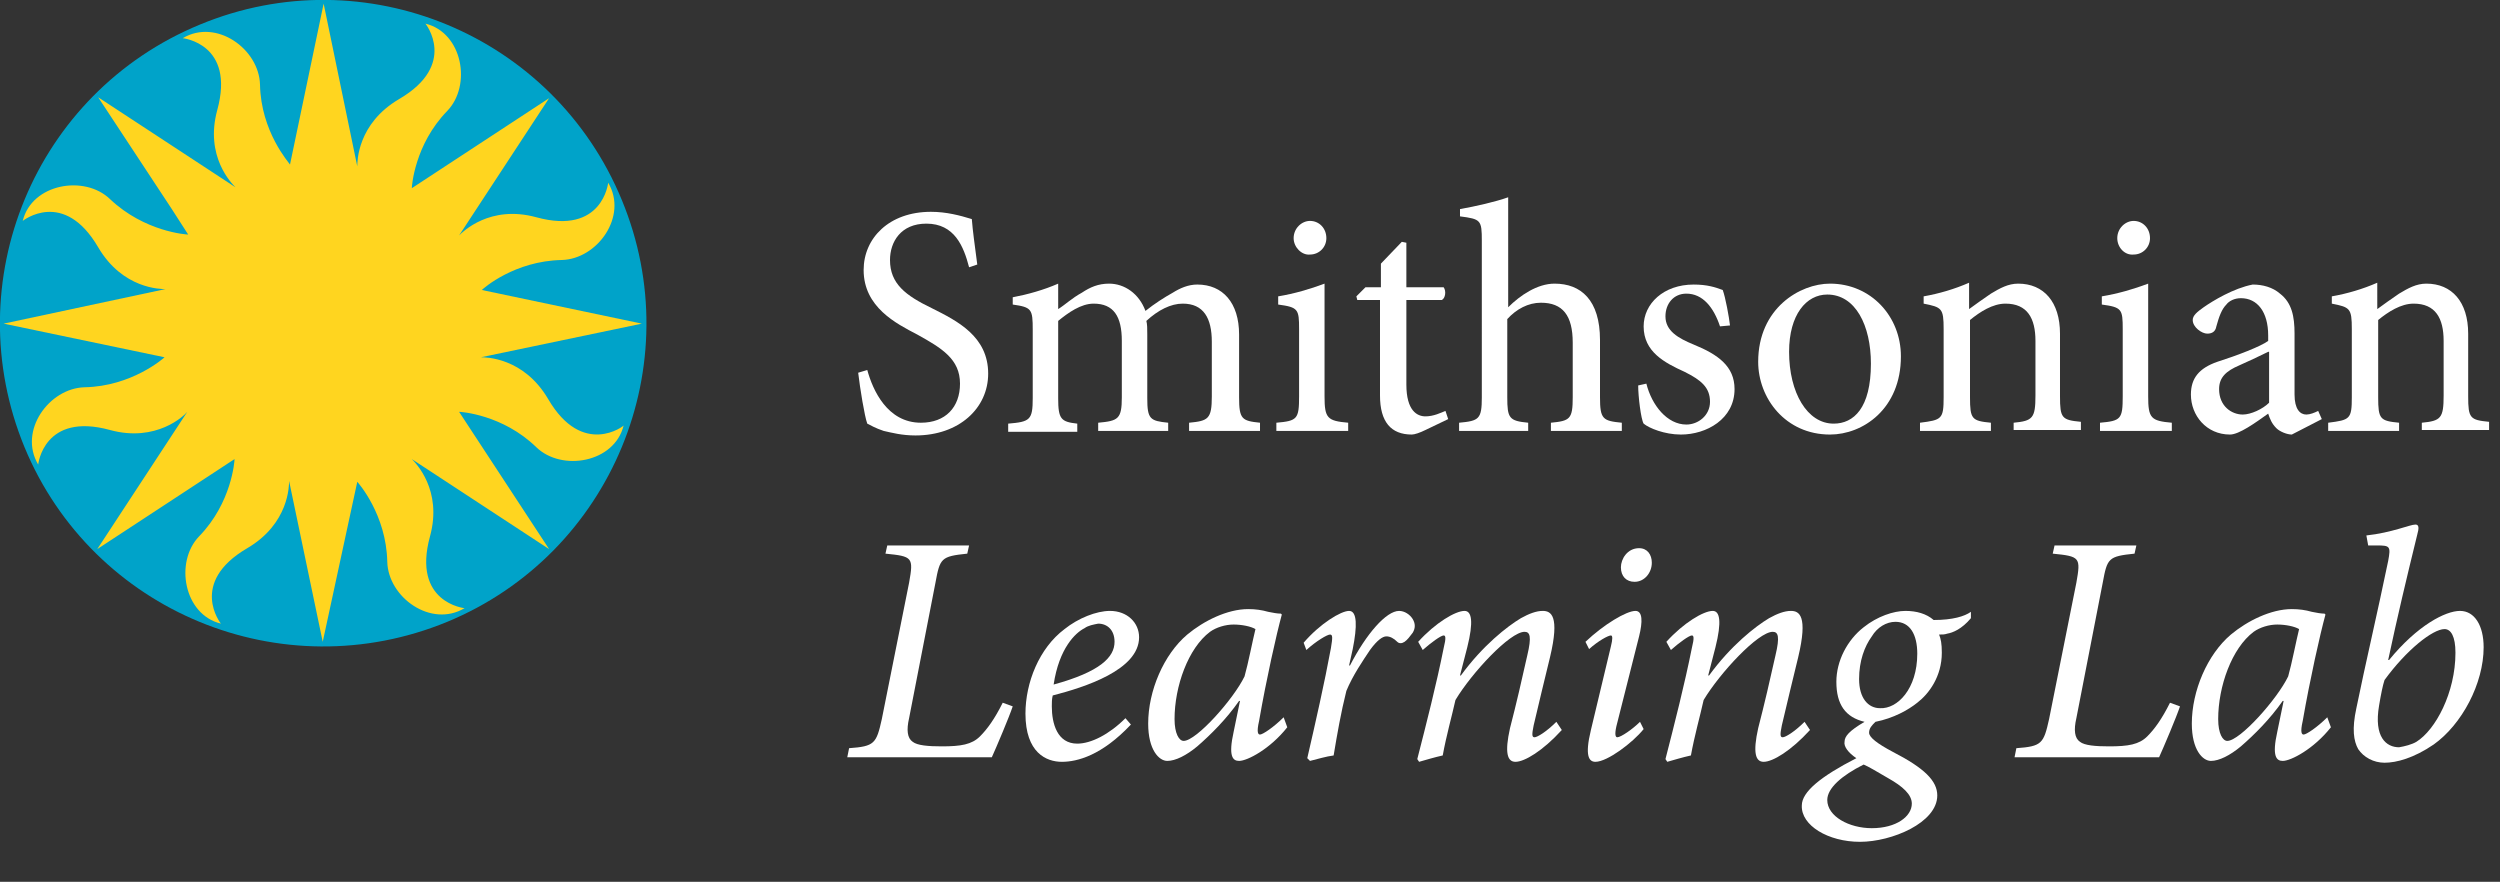 <?xml version="1.0" encoding="utf-8"?>
<!-- Generator: Adobe Illustrator 19.1.0, SVG Export Plug-In . SVG Version: 6.00 Build 0)  -->
<svg version="1.1" id="Layer_1" xmlns="http://www.w3.org/2000/svg" xmlns:xlink="http://www.w3.org/1999/xlink" x="0px" y="0px"
	 viewBox="0 0 275 97" style="enable-background:new 0 0 275 97;" xml:space="preserve">
<rect x="0" y="0" width="275" height="97" fill="#333333" stroke="none"/>
<style type="text/css">
	.st0{fill:#00A3C9;}
	.st1{fill:#FFD51F;}
	.st2{fill:#FFFFFF;}
</style>
<g>
	<path class="st0" d="M49.2,68.4C67.3,60.9,75.9,40.1,68.4,22C60.9,3.8,40.1-4.8,22,2.7C3.8,10.2-4.8,31,2.7,49.2
		C10.2,67.3,31,75.9,49.2,68.4"/>
</g>
<path class="st1" d="M60.3,43.9c-2.7-4.6-6.9-4.6-7.4-4.6l0,0l17.7-3.7L53,31.9l0,0c0.2-0.2,3.6-3.2,8.8-3.3
	c3.9-0.1,7.3-4.8,5.1-8.5c0,0-0.6,5.8-7.9,3.8c-5.1-1.4-8.1,1.6-8.5,2l0,0l9.9-15.1l-15.1,9.9l0,0c0-0.2,0.3-4.8,3.9-8.5
	c2.7-2.8,1.7-8.6-2.4-9.6c0,0,3.6,4.5-2.9,8.3c-4.6,2.7-4.6,6.9-4.6,7.4l0,0L35.6,0.4l-3.7,17.7l0,0c-0.1-0.2-3.2-3.6-3.3-8.8
	c-0.1-3.9-4.8-7.3-8.5-5.1c0,0,5.8,0.6,3.8,7.9c-1.4,5.1,1.6,8.1,2,8.5l0,0l-15.1-9.9L18.9,23l1.8,2.8l0,0c-0.2,0-4.8-0.3-8.6-3.9
	c-2.8-2.7-8.6-1.7-9.6,2.4c0,0,4.5-3.6,8.3,2.9c2.7,4.6,6.9,4.6,7.4,4.6l0,0L0.4,35.6l17.7,3.7l0,0c-0.1,0.1-3.6,3.2-8.8,3.3
	c-3.9,0.1-7.3,4.8-5.1,8.5c0,0,0.6-5.8,7.9-3.8c5.1,1.4,8.2-1.6,8.5-2l0,0l-9.9,15.1l15.1-9.9c0,0.2-0.3,4.8-3.9,8.5
	c-2.7,2.8-1.7,8.6,2.4,9.6c0,0-3.6-4.5,2.9-8.3c4.6-2.7,4.6-6.9,4.6-7.4l0,0l3.7,17.7L39.3,53l0,0c0.1,0.1,3.2,3.6,3.3,8.8
	c0.1,3.9,4.8,7.3,8.5,5.1c0,0-5.8-0.6-3.8-7.9c1.4-5.1-1.6-8.1-2-8.5l0,0l15.1,9.9l-9.9-15.1c0.2,0,4.8,0.3,8.5,3.9
	c2.8,2.7,8.6,1.7,9.6-2.4C68.7,46.8,64.1,50.4,60.3,43.9"/>
<g>
	<path class="st2" d="M106.6,29.4c-0.6-2.3-1.6-4.8-4.7-4.8c-2.8,0-4,2-4,4c0,2.6,1.7,3.9,4.6,5.3c2.8,1.4,6.2,3.1,6.2,7.2
		c0,3.8-3.2,6.8-8,6.8c-1.5,0-2.6-0.3-3.5-0.5c-0.9-0.3-1.4-0.6-1.8-0.8c-0.3-0.8-0.8-3.9-1-5.6l1-0.3c0.6,2.2,2.2,5.8,5.9,5.8
		c2.7,0,4.3-1.7,4.3-4.3c0-2.7-2-3.9-4.7-5.4c-2.3-1.2-5.9-3-5.9-7.1c0-3.5,2.8-6.4,7.4-6.4c1.7,0,3.2,0.4,4.5,0.8
		c0.1,1.3,0.3,2.7,0.6,5L106.6,29.4z"/>
	<path class="st2" d="M130.8,47.4v-0.9c2.1-0.2,2.5-0.4,2.5-2.9v-6c0-2.6-0.9-4.2-3.2-4.2c-1.3,0-2.7,0.7-4,1.9
		c0.1,0.4,0.1,0.8,0.1,1.5v7c0,2.3,0.3,2.5,2.3,2.7v0.9h-7.7v-0.9c2.2-0.2,2.6-0.4,2.6-2.8v-6.2c0-2.7-0.9-4.1-3.1-4.1
		c-1.4,0-2.8,1-3.9,1.9v8.5c0,2.3,0.3,2.6,2.1,2.8v0.9h-7.6v-0.9c2.4-0.2,2.7-0.4,2.7-2.8v-7.5c0-2.3-0.1-2.5-2.2-2.8v-0.8
		c1.6-0.3,3.4-0.8,5-1.5V34c0.8-0.5,1.5-1.2,2.6-1.8c0.9-0.6,1.8-1,3-1c1.7,0,3.3,1.1,4,3c1-0.8,2.1-1.5,3-2
		c0.8-0.5,1.7-0.9,2.7-0.9c2.8,0,4.6,2,4.6,5.5v6.9c0,2.4,0.3,2.6,2.3,2.8v0.9C138.6,47.4,130.8,47.4,130.8,47.4z"/>
	<path class="st2" d="M140.4,47.4v-0.9c2.3-0.2,2.5-0.4,2.5-2.9v-7.4c0-2.2-0.1-2.4-2.3-2.7v-0.9c1.8-0.3,3.5-0.8,5.1-1.4v12.4
		c0,2.4,0.3,2.7,2.6,2.9v0.9C148.3,47.4,140.4,47.4,140.4,47.4z M142.3,26.2c0-1.1,0.9-1.9,1.8-1.9c1,0,1.8,0.8,1.8,1.9
		c0,1-0.8,1.8-1.8,1.8C143.2,28.1,142.3,27.2,142.3,26.2z"/>
	<path class="st2" d="M156.8,47.3c-0.6,0.3-1.2,0.5-1.5,0.5c-2.3,0-3.5-1.4-3.5-4.3V33h-2.5l-0.1-0.4l1-1h1.7V29l2.3-2.4l0.5,0.1
		v4.9h4.1c0.3,0.4,0.2,1.2-0.2,1.4h-3.9v9.3c0,2.9,1.2,3.5,2.1,3.5c0.9,0,1.7-0.4,2.2-0.6l0.3,0.9L156.8,47.3z"/>
	<path class="st2" d="M170.6,47.4v-0.9c2.1-0.2,2.4-0.4,2.4-2.8v-6c0-3-1.1-4.4-3.5-4.4c-1.4,0-2.7,0.7-3.7,1.8v8.6
		c0,2.3,0.2,2.6,2.3,2.8v0.9h-7.6v-0.9c2.2-0.2,2.5-0.4,2.5-2.8V26.5c0-2.3-0.1-2.4-2.4-2.7V23c1.7-0.3,3.9-0.8,5.3-1.3v12.1
		c1.3-1.3,3.2-2.6,5.1-2.6c2.9,0,5,1.8,5,6.2v6.3c0,2.4,0.3,2.6,2.4,2.8v0.9H170.6z"/>
	<path class="st2" d="M189.2,35.9c-0.7-2.1-1.9-3.6-3.7-3.6c-1.4,0-2.3,1.1-2.3,2.5c0,1.6,1.4,2.4,3.1,3.1c2.7,1.1,4.5,2.4,4.5,4.9
		c0,3.3-3.1,5-5.9,5c-1.8,0-3.5-0.7-4.1-1.2c-0.3-0.5-0.6-3-0.6-4.2l0.9-0.2c0.6,2.4,2.3,4.5,4.4,4.5c1.3,0,2.6-1,2.6-2.5
		c0-1.6-1-2.4-2.8-3.3c-2.2-1-4.5-2.2-4.5-5c0-2.5,2.2-4.6,5.5-4.6c1.5,0,2.4,0.3,3.2,0.6c0.3,0.8,0.7,3,0.8,3.9L189.2,35.9z"/>
	<path class="st2" d="M209.1,39.2c0,5.8-4.2,8.6-7.8,8.6c-4.9,0-7.9-4-7.9-8c0-5.9,4.6-8.6,7.9-8.6
		C205.8,31.2,209.1,34.8,209.1,39.2z M196.8,38.7c0,4.5,2,7.9,4.9,7.9c2.2,0,4.1-1.7,4.1-6.6c0-4.2-1.7-7.6-4.8-7.6
		C198.7,32.4,196.8,34.6,196.8,38.7z"/>
	<path class="st2" d="M221.5,47.4v-0.9c2.1-0.2,2.4-0.5,2.4-3v-6c0-2.5-0.9-4.1-3.3-4.1c-1.4,0-2.8,0.9-3.9,1.8v8.5
		c0,2.4,0.2,2.6,2.3,2.8v0.9h-7.8v-0.9c2.4-0.3,2.6-0.4,2.6-2.8v-7.5c0-2.3-0.2-2.4-2.2-2.8v-0.8c1.7-0.3,3.4-0.8,5-1.5V34
		c0.7-0.5,1.5-1.1,2.4-1.7c1-0.6,1.9-1.1,3-1.1c2.8,0,4.6,2,4.6,5.5v6.9c0,2.4,0.2,2.6,2.3,2.8v0.9h-7.4V47.4z"/>
	<path class="st2" d="M231,47.4v-0.9c2.3-0.2,2.5-0.4,2.5-2.9v-7.4c0-2.2-0.1-2.4-2.3-2.7v-0.9c1.8-0.3,3.5-0.8,5.1-1.4v12.4
		c0,2.4,0.3,2.7,2.6,2.9v0.9C238.9,47.4,231,47.4,231,47.4z M232.9,26.2c0-1.1,0.9-1.9,1.8-1.9c1,0,1.8,0.8,1.8,1.9
		c0,1-0.8,1.8-1.8,1.8C233.7,28.1,232.9,27.2,232.9,26.2z"/>
	<path class="st2" d="M252.1,47.8c-0.5,0-1.3-0.3-1.7-0.7c-0.5-0.5-0.7-1-0.9-1.6c-1.4,1-3.2,2.3-4.2,2.3c-2.6,0-4.3-2.1-4.3-4.4
		c0-1.8,0.9-2.9,2.9-3.6c2.2-0.7,4.8-1.7,5.6-2.3v-0.6c0-2.6-1.2-4.1-3-4.1c-0.7,0-1.3,0.3-1.6,0.7c-0.5,0.5-0.8,1.3-1.1,2.4
		c-0.1,0.6-0.5,0.8-1,0.8c-0.6,0-1.6-0.7-1.6-1.5c0-0.5,0.5-0.9,1.2-1.4c1-0.7,3.3-2.1,5.4-2.5c1.1,0,2.2,0.3,3,1
		c1.3,1,1.6,2.5,1.6,4.4v6.7c0,1.6,0.6,2.2,1.3,2.2c0.4,0,0.9-0.2,1.3-0.4l0.4,0.9L252.1,47.8z M249.5,38.7
		c-0.8,0.4-2.5,1.2-3.2,1.5c-1.4,0.6-2.2,1.3-2.2,2.6c0,1.9,1.4,2.8,2.6,2.8c0.9,0,2.2-0.6,2.9-1.3v-5.6H249.5z"/>
	<path class="st2" d="M266.4,47.4v-0.9c2.1-0.2,2.4-0.5,2.4-3v-6c0-2.5-0.9-4.1-3.3-4.1c-1.4,0-2.8,0.9-3.9,1.8v8.5
		c0,2.4,0.2,2.6,2.3,2.8v0.9h-7.8v-0.9c2.4-0.3,2.6-0.4,2.6-2.8v-7.5c0-2.3-0.2-2.4-2.2-2.8v-0.8c1.7-0.3,3.4-0.8,5-1.5V34
		c0.7-0.5,1.5-1.1,2.4-1.7c1-0.6,1.9-1.1,3-1.1c2.8,0,4.6,2,4.6,5.5v6.9c0,2.4,0.2,2.6,2.3,2.8v0.9h-7.4V47.4z"/>
</g>
<g>
	<path class="st2" d="M111.4,77.7c-0.4,1.2-1.8,4.5-2.3,5.6H93.2l0.2-1c2.8-0.2,3-0.5,3.6-3.2l3-15c0.5-2.8,0.4-2.9-2.6-3.2l0.2-0.9
		h9l-0.2,0.9c-2.9,0.3-3,0.5-3.5,3.2L100,79c-0.3,1.3-0.2,2.2,0.4,2.6c0.5,0.4,1.7,0.5,3.2,0.5c2.1,0,3.3-0.2,4.2-1.1
		c0.8-0.8,1.6-1.9,2.5-3.7L111.4,77.7z"/>
	<path class="st2" d="M124.4,79.7c-3.2,3.4-5.9,4.1-7.6,4.1s-4-1-4-5.3c0-3.4,1.5-7.2,4.3-9.3c1.5-1.2,3.5-2,5-2
		c1.9,0,3.2,1.3,3.2,2.9c0,3.6-6,5.5-9.5,6.4c-0.1,0.4-0.1,0.8-0.1,1.2c0,1.9,0.6,4.1,2.8,4.1c1.5,0,3.5-1,5.3-2.8L124.4,79.7z
		 M119.3,69.1c-1,0.5-2.8,2.2-3.4,6.2c5.1-1.4,6.7-3,6.7-4.7c0-1.3-0.8-2-1.8-2C120.3,68.7,119.7,68.8,119.3,69.1z"/>
	<path class="st2" d="M141.6,80c-1.9,2.4-4.4,3.7-5.3,3.7c-0.7,0-1.2-0.5-0.6-3.2l0.7-3.4h-0.1c-1.4,2-3.1,3.7-4.6,5
		c-1.2,1-2.4,1.6-3.3,1.6c-0.9,0-2.1-1.2-2.1-4.1c0-3.6,1.7-7.6,4.3-9.8c1.8-1.5,4.4-2.8,6.7-2.8c0.8,0,1.5,0.1,2.2,0.3
		c0.5,0.1,1,0.2,1.4,0.2l0.1,0.1c-0.6,2.2-1.7,7.1-2.5,11.7c-0.3,1.3-0.1,1.5,0.1,1.5c0.3,0,1.5-0.8,2.6-1.9L141.6,80z M136.9,74.4
		c0.4-1.4,0.9-4,1.2-5.2c-0.5-0.3-1.5-0.5-2.4-0.5s-1.9,0.3-2.6,0.8c-2.4,1.8-3.9,6-3.9,9.6c0,1.6,0.5,2.4,1,2.4
		C131.6,81.5,135.7,76.9,136.9,74.4z"/>
	<path class="st2" d="M143.4,70.7c1.8-2.1,4.1-3.5,5-3.5s0.9,1.7,0.4,4.2l-0.4,1.8h0.1c1.8-3.5,4-6,5.4-6c0.6,0,1.2,0.4,1.5,0.9
		s0.3,1,0,1.5c-0.3,0.4-0.6,0.8-0.9,1c-0.3,0.2-0.6,0.2-0.8,0c-0.4-0.4-0.8-0.6-1.2-0.6s-1,0.4-1.8,1.5c-0.8,1.2-1.9,2.8-2.6,4.5
		c-0.6,2.4-1,4.7-1.4,7.1c-0.8,0.1-1.8,0.4-2.6,0.6l-0.3-0.3c0.9-3.9,1.9-8.3,2.6-12.1c0.2-1.2,0.2-1.5-0.1-1.5s-1.5,0.7-2.6,1.7
		L143.4,70.7z"/>
	<path class="st2" d="M171.8,80.3c-2.1,2.3-4.1,3.5-5.1,3.5c-0.9,0-1.2-1-0.6-3.7c0.7-2.7,1.3-5.3,1.9-8c0.5-2.1,0.3-2.6-0.3-2.6
		c-1.6,0-5.8,4.5-7.6,7.5c-0.4,1.8-1,3.9-1.4,6.1c-0.9,0.2-1.9,0.5-2.6,0.7l-0.2-0.3c1-3.9,2.1-8.2,2.9-12.2c0.3-1.2,0.2-1.4,0-1.4
		c-0.3,0-1.4,0.8-2.3,1.6l-0.5-0.9c1.9-2.1,4.1-3.4,5.1-3.4c0.8,0,1,1.2,0.3,4l-0.8,3.1h0.1c2.4-3.3,5.1-5.4,6.6-6.3
		c0.9-0.5,1.7-0.8,2.4-0.8c0.9,0,1.9,0.5,0.8,5.1c-0.6,2.4-1.2,5-1.8,7.5c-0.2,1-0.2,1.3,0.1,1.3s1.3-0.6,2.4-1.7L171.8,80.3z"/>
	<path class="st2" d="M180.8,80.2c-1.2,1.5-4,3.6-5.3,3.6c-0.7,0-1.2-0.6-0.5-3.5l2.2-9.2c0.2-0.8,0.2-1.2,0-1.2
		c-0.3,0-1.4,0.6-2.4,1.5l-0.4-0.8c2-1.9,4.5-3.4,5.5-3.4c0.8,0,0.8,1.2,0.4,2.8l-2.5,9.9c-0.2,0.9-0.1,1.2,0.1,1.2
		c0.4,0,1.7-0.9,2.5-1.7L180.8,80.2z M181.7,61.9c0,1.1-0.8,2.1-1.9,2.1c-0.9,0-1.5-0.6-1.5-1.6c0-0.9,0.7-2.1,2-2.1
		C181.2,60.3,181.7,61,181.7,61.9z"/>
	<path class="st2" d="M199.1,80.3c-2.1,2.3-4.1,3.5-5.1,3.5c-0.9,0-1.2-1-0.6-3.7c0.7-2.7,1.3-5.3,1.9-8c0.5-2.1,0.3-2.6-0.3-2.6
		c-1.6,0-5.8,4.5-7.6,7.5c-0.4,1.8-1,3.9-1.4,6.1c-0.9,0.2-1.9,0.5-2.6,0.7l-0.2-0.3c1-3.9,2.1-8.2,2.9-12.2c0.3-1.2,0.2-1.4,0-1.4
		c-0.3,0-1.4,0.8-2.3,1.6l-0.5-0.9c1.9-2.1,4.1-3.4,5.1-3.4c0.8,0,1,1.2,0.3,4l-0.8,3.1h0.1c2.4-3.3,5.1-5.4,6.6-6.3
		c0.9-0.5,1.7-0.8,2.4-0.8c0.9,0,1.9,0.5,0.8,5.1c-0.6,2.4-1.2,5-1.8,7.5c-0.2,1-0.2,1.3,0.1,1.3s1.3-0.6,2.4-1.7L199.1,80.3z"/>
	<path class="st2" d="M216.8,68c-1,1.2-2,1.6-2.6,1.7c-0.3,0.1-0.5,0.1-0.9,0.1c0.2,0.5,0.3,1,0.3,2c0,2.6-1.4,4.5-2.7,5.5
		c-1,0.8-2.6,1.7-4.6,2.1c-0.4,0.4-0.7,0.7-0.7,1.2s0.9,1.2,2.6,2.1c3.5,1.8,4.9,3.2,4.9,4.8c0,3-5,5.1-8.5,5.1s-6.5-1.8-6.4-4
		c0-1.5,2.1-3.2,6-5.2c-0.9-0.6-1.4-1.3-1.3-1.8c0-0.6,0.5-1.2,2.2-2.2c-2.1-0.5-3.1-1.9-3.1-4.4c0-2.3,1.2-4.6,3-6
		c1.5-1.2,3.3-1.8,4.6-1.8c1.2,0,2.3,0.3,3.1,1c2.1,0,3.4-0.4,4.1-0.9L216.8,68z M210.3,88.4c0-1-1-1.9-2.6-2.8
		c-1.2-0.7-2.2-1.3-2.7-1.5c-2.4,1.2-4,2.6-4,3.9c0,1.8,2.4,3.1,4.9,3.1C208.6,91.1,210.3,89.8,210.3,88.4z M210.9,71.9
		c0-2.1-0.8-3.5-2.4-3.5c-1,0-2,0.6-2.6,1.6c-0.8,1.1-1.4,2.7-1.4,4.7c0,2.1,1,3.2,2.3,3.2C208.7,78,210.9,75.8,210.9,71.9z"/>
	<path class="st2" d="M239.8,77.7c-0.4,1.2-1.8,4.5-2.3,5.6h-15.9l0.2-1c2.8-0.2,3-0.5,3.6-3.2l3-15c0.5-2.8,0.4-2.9-2.6-3.2L226,60
		h9l-0.2,0.9c-2.9,0.3-3,0.5-3.5,3.2L228.4,79c-0.3,1.3-0.2,2.2,0.4,2.6c0.5,0.4,1.7,0.5,3.2,0.5c2.1,0,3.3-0.2,4.2-1.1
		c0.8-0.8,1.6-1.9,2.5-3.7L239.8,77.7z"/>
	<path class="st2" d="M256.4,80c-1.9,2.4-4.4,3.7-5.3,3.7c-0.7,0-1.2-0.5-0.6-3.2l0.7-3.4h-0.1c-1.4,2-3.1,3.7-4.6,5
		c-1.2,1-2.4,1.6-3.3,1.6c-0.9,0-2.1-1.2-2.1-4.1c0-3.6,1.7-7.6,4.3-9.8c1.8-1.5,4.4-2.8,6.7-2.8c0.8,0,1.5,0.1,2.2,0.3
		c0.5,0.1,1,0.2,1.4,0.2l0.1,0.1c-0.6,2.2-1.7,7.1-2.5,11.7c-0.3,1.3-0.1,1.5,0.1,1.5c0.3,0,1.5-0.8,2.6-1.9L256.4,80z M251.7,74.4
		c0.4-1.4,0.9-4,1.2-5.2c-0.5-0.3-1.5-0.5-2.4-0.5s-1.9,0.3-2.6,0.8c-2.4,1.8-3.9,6-3.9,9.6c0,1.6,0.5,2.4,1,2.4
		C246.4,81.5,250.5,76.9,251.7,74.4z"/>
	<path class="st2" d="M260.3,58.9c2.8-0.3,4.8-1.2,5.4-1.2c0.4,0,0.4,0.4,0.2,1.1c-1.2,4.9-2.2,9.1-3.2,13.8h0.1
		c3.1-3.8,6.2-5.4,7.8-5.4c1.6,0,2.6,1.6,2.6,4c0,4-2.4,8.5-5.5,10.7c-2.2,1.5-4.1,2-5.4,2c-1.2,0-2.3-0.6-2.9-1.5
		c-0.5-0.9-0.7-2.2-0.2-4.5c1-4.9,2.3-10.4,3.5-16.2c0.3-1.6,0.2-1.7-1.2-1.7h-1L260.3,58.9z M265.8,81.6c2.1-1.3,4.3-5.4,4.3-9.8
		c0-1.8-0.5-2.6-1.2-2.6c-1.3,0-4.2,2.3-6.6,5.6c-0.2,0.6-0.4,1.6-0.6,2.8c-0.6,3.5,0.8,4.6,2.2,4.6
		C264.5,82.1,265.3,81.9,265.8,81.6z"/>
</g>
</svg>
